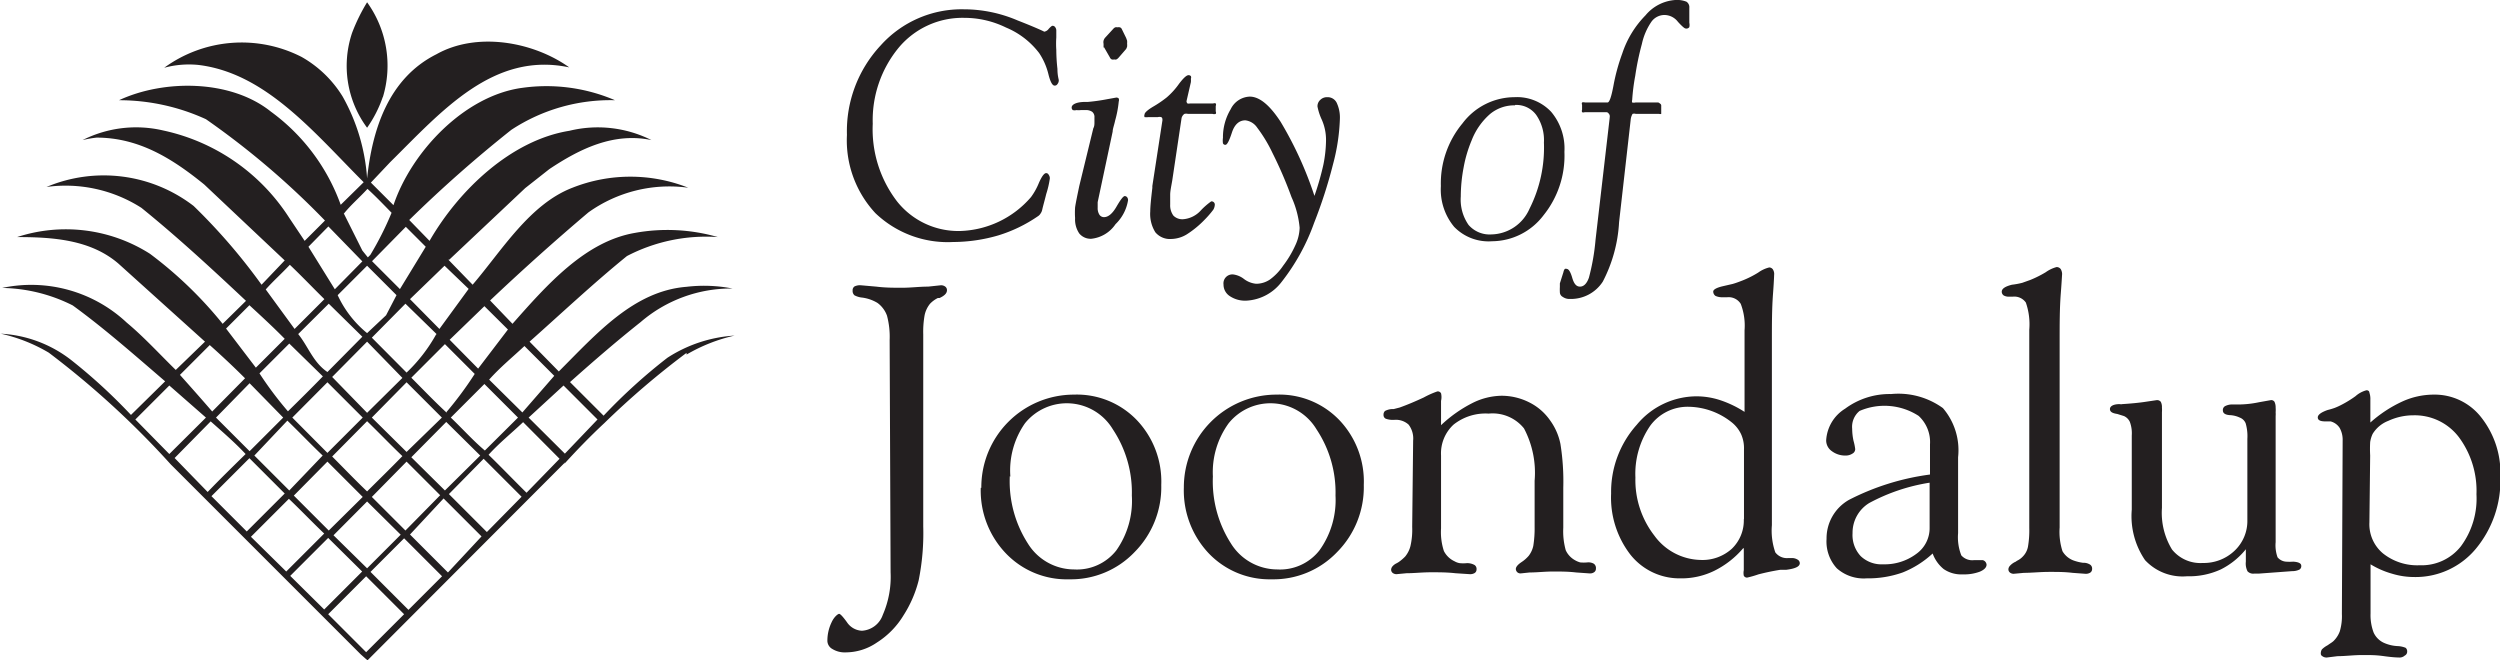 <svg xmlns="http://www.w3.org/2000/svg" xmlns:xlink="http://www.w3.org/1999/xlink" viewBox="0 0 131.71 34.79"><defs><style>.cls-1{fill:none;}.cls-2{clip-path:url(#clip-path);}.cls-3{fill:#231f20;}</style><clipPath id="clip-path" transform="translate(0 0)"><rect class="cls-1" width="131.71" height="34.79"/></clipPath></defs><title>logo-160</title><g id="Layer_2" data-name="Layer 2"><g id="Layer_1-2" data-name="Layer 1"><g class="cls-2"><path class="cls-3" d="M44.62,7.1A6.62,6.62,0,0,1,46.4,2.39,5.73,5.73,0,0,1,50.77.49a7.21,7.21,0,0,1,2.85.59c1,.39,1.41.59,1.39.59a.36.36,0,0,0,.24-.15c.1-.11.17-.16.19-.16a.16.16,0,0,1,.15.07.29.29,0,0,1,.06.19s0,.12,0,.35a4.87,4.87,0,0,0,0,.66,9.26,9.26,0,0,0,.06,1c0,.36.07.55.07.59a.3.3,0,0,1-.07.21.16.16,0,0,1-.15.08c-.12,0-.23-.21-.33-.62a3.5,3.5,0,0,0-.48-1.09A4.23,4.23,0,0,0,53,1.45,5,5,0,0,0,50.8.94a4.38,4.38,0,0,0-3.46,1.58,6,6,0,0,0-1.36,4,6.24,6.24,0,0,0,1.28,4.09,4.12,4.12,0,0,0,3.32,1.56,5.12,5.12,0,0,0,3.74-1.79,3.43,3.43,0,0,0,.42-.76c.15-.33.27-.5.38-.5a.15.15,0,0,1,.13.09.31.31,0,0,1,.06.19,4.83,4.83,0,0,1-.19.82c-.08.33-.16.6-.21.82a.51.51,0,0,1-.09.21.43.43,0,0,1-.15.15,7.61,7.61,0,0,1-2.07,1,8.59,8.59,0,0,1-2.39.35,5.51,5.51,0,0,1-4.09-1.52,5.63,5.63,0,0,1-1.5-4.12M58.16,2.48l.31.54a.21.21,0,0,0,.1.11.22.22,0,0,0,.13,0,.19.19,0,0,0,.12,0,.4.4,0,0,0,.12-.1l.39-.45a.73.73,0,0,0,.05-.12.81.81,0,0,0,0-.17.76.76,0,0,0,0-.15L59.33,2l-.23-.47A.16.16,0,0,0,59,1.44a.33.33,0,0,0-.14,0,.17.17,0,0,0-.1,0,.26.26,0,0,0-.1.07L58.21,2a.46.46,0,0,0-.07.14.4.4,0,0,0,0,.17s0,.08,0,.11,0,.07,0,.11M56.86,9.8c-.11.53-.19.91-.22,1.13a4.27,4.27,0,0,0,0,.56,1.32,1.32,0,0,0,.22.81.78.78,0,0,0,.63.28,1.76,1.76,0,0,0,1.28-.77,2.24,2.24,0,0,0,.66-1.26.25.25,0,0,0-.05-.16.17.17,0,0,0-.12-.06c-.08,0-.22.18-.44.56s-.44.55-.66.55a.29.29,0,0,1-.24-.13.64.64,0,0,1-.09-.36v-.16l0-.14.79-3.72c0-.14.08-.34.13-.58a5.73,5.73,0,0,0,.19-1,.25.25,0,0,0,0-.16.17.17,0,0,0-.13-.05l-.5.09a9.63,9.63,0,0,1-1,.14h-.14c-.47,0-.71.14-.71.29a.17.17,0,0,0,.06.14.36.36,0,0,0,.19,0,1.06,1.06,0,0,0,.23,0h.23a.59.59,0,0,1,.37.09.35.35,0,0,1,.12.3c0,.06,0,.15,0,.25s0,.21-.06.32Zm3.85,0,0,.1c-.07.58-.11,1-.11,1.24a1.82,1.82,0,0,0,.27,1.1,1,1,0,0,0,.84.35,1.63,1.63,0,0,0,.81-.24,5.1,5.1,0,0,0,.93-.76,5.13,5.13,0,0,0,.47-.54A.57.57,0,0,0,64,10.8a.17.17,0,0,0-.19-.19,3.7,3.7,0,0,0-.54.47,1.4,1.4,0,0,1-.94.47.66.66,0,0,1-.51-.19.91.91,0,0,1-.17-.58c0-.14,0-.32,0-.52s.06-.46.11-.76l.49-3.28A.38.38,0,0,1,62.4,6a.41.41,0,0,1,.19,0h1.29a.27.27,0,0,0,.17,0,.14.14,0,0,0,0-.13V5.58a.14.14,0,0,0,0-.13.17.17,0,0,0-.13,0H62.69a.22.22,0,0,1-.13,0,.17.17,0,0,1-.05-.12s0,0,0,0l0,0,.23-1a.82.82,0,0,0,0-.18.18.18,0,0,0,0-.14.17.17,0,0,0-.12-.05c-.11,0-.27.15-.5.45a3.9,3.9,0,0,1-.65.72,5.87,5.87,0,0,1-.72.49c-.3.18-.45.32-.45.41a.18.18,0,0,0,0,.14.84.84,0,0,0,.21,0H61a.36.36,0,0,1,.18,0,.13.13,0,0,1,.06.12.18.18,0,0,1,0,.06.43.43,0,0,1,0,0Zm8.54.52a19.28,19.28,0,0,0-1.78-3.9c-.58-.89-1.12-1.33-1.63-1.33a1.16,1.16,0,0,0-1,.66,2.87,2.87,0,0,0-.41,1.51,1,1,0,0,0,0,.29.13.13,0,0,0,.13.08c.09,0,.2-.21.34-.64s.38-.65.71-.65a.87.87,0,0,1,.62.38,7.57,7.57,0,0,1,.81,1.34,21.6,21.6,0,0,1,1,2.32A5,5,0,0,1,68.47,12a2.33,2.33,0,0,1-.23.93A5.51,5.51,0,0,1,67.6,14a2.9,2.9,0,0,1-.7.73,1.3,1.3,0,0,1-.72.22,1.24,1.24,0,0,1-.64-.25,1.17,1.17,0,0,0-.56-.24.47.47,0,0,0-.52.53.72.72,0,0,0,.33.61,1.45,1.45,0,0,0,.87.24,2.5,2.5,0,0,0,1.87-1,11,11,0,0,0,1.7-3.09,25.28,25.28,0,0,0,1-3.1,10.49,10.49,0,0,0,.36-2.37,1.83,1.83,0,0,0-.17-.87.53.53,0,0,0-.49-.29.5.5,0,0,0-.37.14.45.45,0,0,0-.15.35,2.92,2.92,0,0,0,.22.68,2.63,2.63,0,0,1,.23,1.13,6.82,6.82,0,0,1-.14,1.26,14.63,14.63,0,0,1-.48,1.67M79.82,5.53a1.3,1.3,0,0,1,1.11.52,2.33,2.33,0,0,1,.41,1.46A7.15,7.15,0,0,1,80.58,11a2.24,2.24,0,0,1-2,1.35,1.47,1.47,0,0,1-1.21-.5,2.33,2.33,0,0,1-.41-1.5,8.25,8.25,0,0,1,.15-1.53,6.78,6.78,0,0,1,.42-1.42A3.54,3.54,0,0,1,78.51,6a2,2,0,0,1,1.31-.45M75.91,9.82a3.07,3.07,0,0,0,.7,2.13,2.52,2.52,0,0,0,2,.76,3.43,3.43,0,0,0,2.71-1.37A5,5,0,0,0,82.42,8a3,3,0,0,0-.7-2.11,2.47,2.47,0,0,0-1.94-.77,3.44,3.44,0,0,0-2.73,1.38,4.94,4.94,0,0,0-1.14,3.28M84.8,6.25l-.74,6.38a11.54,11.54,0,0,1-.35,2c-.11.31-.27.47-.47.47s-.32-.16-.41-.47-.19-.46-.28-.46a.12.12,0,0,0-.11,0,.34.34,0,0,0-.07.16l-.19.6s0,.11,0,.19a2.53,2.53,0,0,0,0,.28.28.28,0,0,0,.15.24.61.61,0,0,0,.38.11,2,2,0,0,0,1.73-.91,7.66,7.66,0,0,0,.86-3.14l.61-5.38a.75.75,0,0,1,.1-.32A.27.27,0,0,1,86.18,6h1.23a.17.17,0,0,0,.11,0s0,0,0-.08V5.55a.12.12,0,0,0-.06-.09s-.07-.06-.1-.06h-1.2a.34.34,0,0,1-.17,0,.19.19,0,0,1,0-.13A10.5,10.5,0,0,1,86.15,4a14.15,14.15,0,0,1,.35-1.68A3.33,3.33,0,0,1,87,1.15a.85.85,0,0,1,.7-.36.9.9,0,0,1,.7.36c.21.23.35.35.4.35A.19.19,0,0,0,89,1.43a.52.52,0,0,0,0-.23V.42a.35.35,0,0,0-.15-.33A1.34,1.34,0,0,0,88.26,0a2.24,2.24,0,0,0-1.57.81,5.17,5.17,0,0,0-1.22,2A10.36,10.36,0,0,0,85,4.53c-.11.58-.21.87-.31.87H83.5a.21.21,0,0,0-.15,0,.13.13,0,0,0,0,.12v.26a.17.17,0,0,0,0,.13.18.18,0,0,0,.14,0h1.13a.15.15,0,0,1,.13.07.21.21,0,0,1,.06.16ZM46.92,30.15a5,5,0,0,1-.41,2.24,1.24,1.24,0,0,1-1.1.84,1,1,0,0,1-.79-.45c-.21-.29-.35-.44-.41-.44s-.27.15-.41.47a2.23,2.23,0,0,0-.21.92.5.5,0,0,0,.26.46,1.24,1.24,0,0,0,.71.18,2.92,2.92,0,0,0,1.64-.52,4.36,4.36,0,0,0,1.4-1.43,6.22,6.22,0,0,0,.8-1.85,12.59,12.59,0,0,0,.24-2.83V17.62a5,5,0,0,1,.07-1A1.41,1.41,0,0,1,49,16a1.49,1.49,0,0,1,.41-.3l.09,0,0,0c.26-.12.39-.25.39-.41a.23.23,0,0,0-.09-.19.36.36,0,0,0-.24-.07l-.66.07c-.46,0-.91.06-1.37.06s-.88,0-1.37-.06l-.8-.07a.66.66,0,0,0-.34.06.24.24,0,0,0-.1.22.3.3,0,0,0,.1.25,1.12,1.12,0,0,0,.42.12h0a2.09,2.09,0,0,1,.79.28,1.43,1.43,0,0,1,.5.67,4.31,4.31,0,0,1,.14,1.29Zm4.75-4.45A4.78,4.78,0,0,0,53,29.16a4.43,4.43,0,0,0,3.33,1.36,4.63,4.63,0,0,0,3.44-1.43,4.86,4.86,0,0,0,1.41-3.54,4.69,4.69,0,0,0-1.29-3.42,4.38,4.38,0,0,0-3.31-1.34,4.88,4.88,0,0,0-4.88,4.91m1.53-.59A4.34,4.34,0,0,1,54,22.3a2.83,2.83,0,0,1,4.63.32,6,6,0,0,1,1,3.49A4.53,4.53,0,0,1,58.81,29a2.64,2.64,0,0,1-2.23,1,2.87,2.87,0,0,1-2.43-1.37,6.06,6.06,0,0,1-.95-3.54m9.17.59a4.82,4.82,0,0,0,1.3,3.46A4.43,4.43,0,0,0,67,30.52a4.63,4.63,0,0,0,3.44-1.43,4.86,4.86,0,0,0,1.41-3.54,4.69,4.69,0,0,0-1.29-3.42,4.38,4.38,0,0,0-3.3-1.34,4.88,4.88,0,0,0-4.89,4.91m1.53-.59a4.39,4.39,0,0,1,.83-2.81,2.83,2.83,0,0,1,4.63.32,6,6,0,0,1,1,3.49A4.53,4.53,0,0,1,69.51,29a2.64,2.64,0,0,1-2.23,1,2.88,2.88,0,0,1-2.43-1.37,6.06,6.06,0,0,1-.95-3.54m10.5,2.67a3.84,3.84,0,0,1-.09,1,1.41,1.41,0,0,1-.28.56,2.33,2.33,0,0,1-.34.29l-.1.06a.65.65,0,0,0-.23.17.29.29,0,0,0-.07.18.22.22,0,0,0,.09.17.33.33,0,0,0,.19.06l.53-.05c.4,0,.83-.05,1.29-.05s.83,0,1.29.05l.76.05a.46.46,0,0,0,.25-.06.22.22,0,0,0,.1-.19.25.25,0,0,0-.1-.23.78.78,0,0,0-.42-.1,1.86,1.86,0,0,1-.36,0,.77.77,0,0,1-.28-.1,1.18,1.18,0,0,1-.56-.54,3.2,3.2,0,0,1-.15-1.19V24a2.06,2.06,0,0,1,.66-1.63,2.7,2.7,0,0,1,1.85-.58,2.12,2.12,0,0,1,1.86.78,5,5,0,0,1,.56,2.76v2.43a5.84,5.84,0,0,1-.07,1,1.32,1.32,0,0,1-.24.52,1.79,1.79,0,0,1-.39.34c-.19.13-.29.25-.29.36a.25.25,0,0,0,.08.17.25.25,0,0,0,.17.06l.48-.05c.39,0,.8-.05,1.23-.05s.79,0,1.22.05l.71.05a.37.37,0,0,0,.23-.06.22.22,0,0,0,.1-.19.28.28,0,0,0-.11-.26.57.57,0,0,0-.34-.07,2.09,2.09,0,0,1-.38,0,1.18,1.18,0,0,1-.28-.12,1.14,1.14,0,0,1-.48-.52,3.72,3.72,0,0,1-.13-1.19V25.7a12.58,12.58,0,0,0-.15-2.31,3.18,3.18,0,0,0-.55-1.25,2.92,2.92,0,0,0-1.11-.95,3.24,3.24,0,0,0-1.44-.34,3.52,3.52,0,0,0-1.55.39,7,7,0,0,0-1.64,1.16V21.12a.88.88,0,0,0,0-.4.2.2,0,0,0-.19-.1,4.58,4.58,0,0,0-.72.32c-.43.2-.85.38-1.27.53l-.31.08h-.06a.9.9,0,0,0-.4.1.26.26,0,0,0-.08.21.21.21,0,0,0,.12.2,1.11,1.11,0,0,0,.44.06,1,1,0,0,1,.76.25,1.2,1.2,0,0,1,.24.84Zm17.47-.43a2.07,2.07,0,0,1-.63,1.58,2.3,2.3,0,0,1-1.65.59,3.09,3.09,0,0,1-2.43-1.28,4.77,4.77,0,0,1-1-3.06,4.46,4.46,0,0,1,.78-2.73,2.44,2.44,0,0,1,2-1,3.73,3.73,0,0,1,2.33.85,1.76,1.76,0,0,1,.46.6,1.81,1.81,0,0,1,.15.8v3.69Zm0,1.56v1.15a.72.72,0,0,0,0,.29.19.19,0,0,0,.18.1,5.44,5.44,0,0,0,.59-.17c.39-.1.77-.18,1.15-.24l.31,0c.48-.06.72-.17.72-.35a.22.22,0,0,0-.12-.19.56.56,0,0,0-.3-.08h-.18a.76.76,0,0,1-.69-.3,3.48,3.48,0,0,1-.18-1.43V18c0-.9,0-1.74.06-2.53s.06-1.12.06-1a.45.45,0,0,0-.07-.28.24.24,0,0,0-.19-.1,1.67,1.67,0,0,0-.58.27,5.15,5.15,0,0,1-.81.41c-.18.07-.36.14-.54.19l-.52.12h0c-.34.08-.5.18-.5.28a.28.28,0,0,0,.12.23.83.83,0,0,0,.38.07H91a.75.75,0,0,1,.71.35,3.21,3.21,0,0,1,.2,1.39V21.7a5.6,5.6,0,0,0-1.26-.61,4,4,0,0,0-1.26-.21,4.1,4.1,0,0,0-3.16,1.5A5.3,5.3,0,0,0,84.88,26a4.92,4.92,0,0,0,1,3.2,3.3,3.3,0,0,0,2.64,1.27,3.94,3.94,0,0,0,1.8-.4,4.78,4.78,0,0,0,1.52-1.19m9.82-3.45v2.37a1.66,1.66,0,0,1-.7,1.38,2.79,2.79,0,0,1-1.75.55,1.59,1.59,0,0,1-1.18-.43,1.63,1.63,0,0,1-.43-1.21,1.83,1.83,0,0,1,.88-1.59,9.94,9.94,0,0,1,3.18-1.07m.14,3.67a1.87,1.87,0,0,0,.6.88,1.62,1.62,0,0,0,1,.28,2.36,2.36,0,0,0,.9-.14c.24-.1.36-.23.36-.37a.27.27,0,0,0-.2-.24H104a.77.77,0,0,1-.67-.25,2.61,2.61,0,0,1-.17-1.17v-4a3.41,3.41,0,0,0-.8-2.59,4,4,0,0,0-2.73-.74,3.93,3.93,0,0,0-2.42.77,2.1,2.1,0,0,0-1,1.67.69.69,0,0,0,.3.57,1.17,1.17,0,0,0,.72.23.64.64,0,0,0,.36-.1.27.27,0,0,0,.15-.24,2.9,2.9,0,0,0-.09-.44,3.1,3.1,0,0,1-.07-.63,1.08,1.08,0,0,1,.39-.94,3.31,3.31,0,0,1,3.11.26,1.87,1.87,0,0,1,.6,1.5V25a13.05,13.05,0,0,0-4.26,1.33,2.33,2.33,0,0,0-1.19,2.06,2.09,2.09,0,0,0,.54,1.55,2.13,2.13,0,0,0,1.57.53,5.45,5.45,0,0,0,1.9-.31,5.1,5.1,0,0,0,1.58-1m5.09-1.35a5.06,5.06,0,0,1-.07,1,1,1,0,0,1-.27.51,1,1,0,0,1-.26.2.52.52,0,0,0-.11.07.88.88,0,0,0-.31.22.29.29,0,0,0-.08.19.22.22,0,0,0,.09.17.31.31,0,0,0,.19.06l.54-.05c.41,0,.85-.05,1.33-.05s.81,0,1.23.05l.68.05a.44.44,0,0,0,.25-.06.22.22,0,0,0,.1-.19.25.25,0,0,0-.1-.23.64.64,0,0,0-.38-.1h0a2.41,2.41,0,0,1-.52-.13,1.13,1.13,0,0,1-.56-.48,3.33,3.33,0,0,1-.15-1.25V18c0-.91,0-1.76.06-2.53s.07-1.1.07-1a.54.54,0,0,0-.07-.29.27.27,0,0,0-.22-.11,1.74,1.74,0,0,0-.57.27,5.68,5.68,0,0,1-.82.41l-.42.15A4,4,0,0,1,106,15h0c-.36.09-.54.21-.54.37a.24.24,0,0,0,.11.2.55.55,0,0,0,.28.06h.19a.74.74,0,0,1,.69.31,3.48,3.48,0,0,1,.18,1.43Zm11.41,1.13v.65a.9.9,0,0,0,.09.51.41.41,0,0,0,.35.12H119l1.76-.13a.86.86,0,0,0,.38-.08.21.21,0,0,0,.1-.2c0-.13-.14-.2-.42-.22a2.77,2.77,0,0,1-.39,0,.64.64,0,0,1-.44-.23,1.88,1.88,0,0,1-.1-.8V23.57c0-.29,0-.57,0-.84l0-.81a1.27,1.27,0,0,0,0-.2,1.69,1.69,0,0,0,0-.25.68.68,0,0,0-.06-.3.2.2,0,0,0-.19-.09l-.62.11a5.4,5.4,0,0,1-1.08.12h-.29a.82.82,0,0,0-.41.08.23.23,0,0,0-.13.23c0,.15.12.23.35.25A1.38,1.38,0,0,1,118,22a.54.54,0,0,1,.31.3,2.42,2.42,0,0,1,.09.82v4.28a2.15,2.15,0,0,1-.68,1.62,2.35,2.35,0,0,1-1.67.64,1.92,1.92,0,0,1-1.62-.71,3.7,3.7,0,0,1-.53-2.19V23.57c0-.39,0-.86,0-1.41q0-.16,0-.24c0-.06,0-.13,0-.2a1.85,1.85,0,0,0,0-.25.61.61,0,0,0-.06-.3.25.25,0,0,0-.21-.09l-.54.08c-.38.06-.81.1-1.28.13a.28.28,0,0,1-.13,0c-.34,0-.52.11-.52.26s.13.22.39.26l.35.11a.62.62,0,0,1,.31.31,1.71,1.71,0,0,1,.1.71v3.91a4.11,4.11,0,0,0,.7,2.66,2.7,2.7,0,0,0,2.21.85A4,4,0,0,0,117,30a4,4,0,0,0,1.35-1.1M124.87,24a6.37,6.37,0,0,1,0-.71,1.58,1.58,0,0,1,.13-.43,1.68,1.68,0,0,1,.83-.69,3.14,3.14,0,0,1,1.32-.29,2.92,2.92,0,0,1,2.4,1.16,4.74,4.74,0,0,1,.92,3,4.22,4.22,0,0,1-.82,2.74,2.63,2.63,0,0,1-2.17,1,2.9,2.9,0,0,1-1.93-.62,2,2,0,0,1-.72-1.64Zm-1.49,8.34a2.8,2.8,0,0,1-.11.92,1.36,1.36,0,0,1-.35.53,1.56,1.56,0,0,1-.17.12l-.13.09a1.26,1.26,0,0,0-.29.21.37.37,0,0,0-.06.21.15.15,0,0,0,.08.15.36.36,0,0,0,.24.07l.56-.07c.41,0,.85-.06,1.31-.06s.72,0,1.15.06.69.07.78.07a.4.4,0,0,0,.3-.1.23.23,0,0,0,.13-.21.25.25,0,0,0-.08-.2,1.23,1.23,0,0,0-.4-.09h0a2,2,0,0,1-.74-.17,1.09,1.09,0,0,1-.55-.55,2.6,2.6,0,0,1-.16-1V29.73a4.56,4.56,0,0,0,1.15.5,4,4,0,0,0,1.13.17,4.13,4.13,0,0,0,3.26-1.48,5.64,5.64,0,0,0,1.3-3.81,4.73,4.73,0,0,0-1-3.11,3.11,3.11,0,0,0-2.53-1.21,4,4,0,0,0-1.63.36,6.8,6.8,0,0,0-1.69,1.11v-1.2a1,1,0,0,0-.05-.37c0-.09-.08-.13-.15-.13a1.39,1.39,0,0,0-.58.31,5.61,5.61,0,0,1-.71.44,3.39,3.39,0,0,1-.39.18,3.68,3.68,0,0,1-.37.11h0c-.34.12-.52.25-.52.39s.12.2.34.21l.33,0a.81.81,0,0,1,.48.34,1.27,1.27,0,0,1,.16.67ZM20.17,5.12a5.71,5.71,0,0,0-.83-5,9.61,9.61,0,0,0-.79,1.61,5.47,5.47,0,0,0,.79,5,6.43,6.43,0,0,0,.83-1.63m16,13.49a43.55,43.55,0,0,0-4.33,3.7l0,0h0c-.72.67-1.46,1.43-2.11,2.15l.05-.09L19.36,34.79,19,34.47l-10-10,0,0a46.14,46.14,0,0,0-6.43-5.89,8.62,8.62,0,0,0-2.53-1A6.61,6.61,0,0,1,3.79,19,28.86,28.86,0,0,1,6.9,21.86l1.8-1.77c-1.62-1.39-3.19-2.78-4.87-4a8.55,8.55,0,0,0-3.72-.92A7.36,7.36,0,0,1,6.68,17c.89.74,1.75,1.68,2.58,2.49L10.8,18,6.23,13.88C4.77,12.63,2.8,12.49.9,12.49a8.26,8.26,0,0,1,7,.88,21.22,21.22,0,0,1,3.83,3.69l1.23-1.21c-1.81-1.7-3.63-3.38-5.51-4.9a7.41,7.41,0,0,0-5-1.1,7.77,7.77,0,0,1,7.75,1A31,31,0,0,1,13.78,15L15,13.72l-4.24-4C9.12,8.39,7.35,7.25,5.09,7.25a6,6,0,0,0-.74.13,6.26,6.26,0,0,1,4.23-.51,10.51,10.51,0,0,1,6.66,4.61l.81,1.21,1.07-1.07a42.68,42.68,0,0,0-6.27-5.34,11,11,0,0,0-4.58-1c2.36-1.1,5.88-1.1,8,.6a10.44,10.44,0,0,1,3.68,4.91l1.21-1.19C16.56,7,14,3.84,10.44,3.42a5,5,0,0,0-1.79.15A6.93,6.93,0,0,1,15.89,3,6,6,0,0,1,18.06,5.1a10.2,10.2,0,0,1,1.28,4.3c.27-2.56,1.12-5.27,3.65-6.54,2.15-1.21,5.13-.65,7,.69-4-.85-6.72,2.31-9.44,5L19.54,9.62l1.19,1.19c.94-2.8,3.72-5.76,6.77-6.18a9.16,9.16,0,0,1,4.9.65,9.51,9.51,0,0,0-5.46,1.56,68.22,68.22,0,0,0-5.38,4.75l1.07,1.1C24.18,10,26.94,7.38,30,6.89a6.3,6.3,0,0,1,4.32.49c-2-.42-3.79.47-5.38,1.53l-1.27,1-4,3.77-.05,0L24.9,15c1.54-1.8,3-4.24,5.26-5.11a8.29,8.29,0,0,1,6.1,0A7.33,7.33,0,0,0,31,11.19c-1.75,1.48-3.5,3.05-5.18,4.64L27,17.06c1.82-2.06,3.83-4.34,6.45-4.79a9.61,9.61,0,0,1,4.37.22,9,9,0,0,0-4.79,1c-1.75,1.42-3.43,3-5.13,4.51l1.54,1.57c2-2,3.95-4.24,6.73-4.46a7.86,7.86,0,0,1,2.42.09,7.31,7.31,0,0,0-4.84,1.77c-1.26,1-2.51,2.08-3.72,3.16l1.77,1.77a29.11,29.11,0,0,1,3.36-3.05,7.34,7.34,0,0,1,3.54-1.17,8.84,8.84,0,0,0-2.53,1M25.77,20l1.75,1.73,1.68-1.93-1.57-1.57c-.63.59-1.28,1.12-1.86,1.77m-8.52.14L15.4,22l1.85,1.86L19.11,22Zm2.09,1.61,1.86-1.84L19.34,18,17.5,19.86ZM17.5,24.05c.61.61,1.21,1.24,1.84,1.84.63-.63,1.25-1.23,1.86-1.86-.63-.6-1.23-1.23-1.86-1.84Zm3.92-.24L23.28,22l-1.86-1.86L19.59,22Zm2.11-2.11a18.84,18.84,0,0,0,1.48-2l-1.57-1.57-1.77,1.77c.63.63,1.23,1.26,1.86,1.84M23,17.6,21.36,16l-1.77,1.79,1.83,1.84a8.44,8.44,0,0,0,1.55-2m-2.08-2.08L19.34,14l-1.55,1.55a5.6,5.6,0,0,0,1.55,2l1-.94ZM17.32,16,15.71,17.6c.54.67.78,1.48,1.54,2l1.84-1.86Zm-2.08,2.1-1.57,1.57a18.77,18.77,0,0,0,1.5,2c.61-.6,1.23-1.21,1.84-1.84Zm-2.09,2.09L11.38,22l1.77,1.77L14.92,22ZM13.4,24l1.84,1.84L17,24c-.63-.6-1.23-1.23-1.86-1.84Zm2.08,2.11,1.84,1.84,1.79-1.77-1.86-1.86Zm2.09,2.09,1.77,1.74,1.77-1.77-1.77-1.75Zm3.79-.25,1.83-1.86-1.77-1.77-1.83,1.86Zm2.08-2.11L25.3,24l-1.79-1.77-1.84,1.86Zm2.11-2.11L27.29,22l-1.77-1.77L23.75,22c.61.58,1.19,1.23,1.8,1.74m-1.86-5.84,1.5,1.52,1.57-2.06-1.24-1.23ZM21.6,15.76l1.55,1.57,1.54-2.11L23.42,14Zm-2-2,1.47,1.47L22.43,13l-1.05-1.05Zm-1.51-2.56,1,2,.29.36.13-.13a16.49,16.49,0,0,0,1.12-2.22c-.42-.43-.85-.88-1.27-1.26-.41.45-.88.85-1.24,1.3M16.25,13l1.39,2.24,1.45-1.47L17.3,11.93ZM14,15.25l1.52,2.08,1.57-1.57c-.61-.6-1.21-1.23-1.82-1.81-.42.45-.89.87-1.27,1.3m-2.09,2.06,1.57,2.06L15,17.85c-.6-.61-1.23-1.19-1.86-1.77ZM9.48,19.75c.58.65,1.14,1.28,1.7,1.93l1.73-1.75c-.61-.61-1.23-1.19-1.86-1.75ZM10.85,22,8.92,20.31,7.13,22.1l1.79,1.82Zm.09,3.92c.65-.68,1.32-1.33,2-2-.58-.62-1.21-1.16-1.84-1.72l-1.9,1.93ZM13,28l2-2-1.86-1.86-2,2Zm2.08,2.11,2-2c-.63-.6-1.23-1.23-1.86-1.83l-2,2Zm2,2,2-2-1.79-1.77-2,2Zm4.21.25-2-2-2,2,2,2Zm2-2-2-2-1.77,1.77,2,2Zm2.08-2.1-2-2L21.6,28.16l2,2Zm2.11-2.09-2-2-1.83,1.86,2,2Zm2-2-1.92-1.93c-.61.58-1.26,1.1-1.82,1.72.67.65,1.32,1.33,2,2Zm2-2.07-1.79-1.79L27.85,22l1.91,1.9Z" transform="translate(0 0)"/></g></g></g></svg>